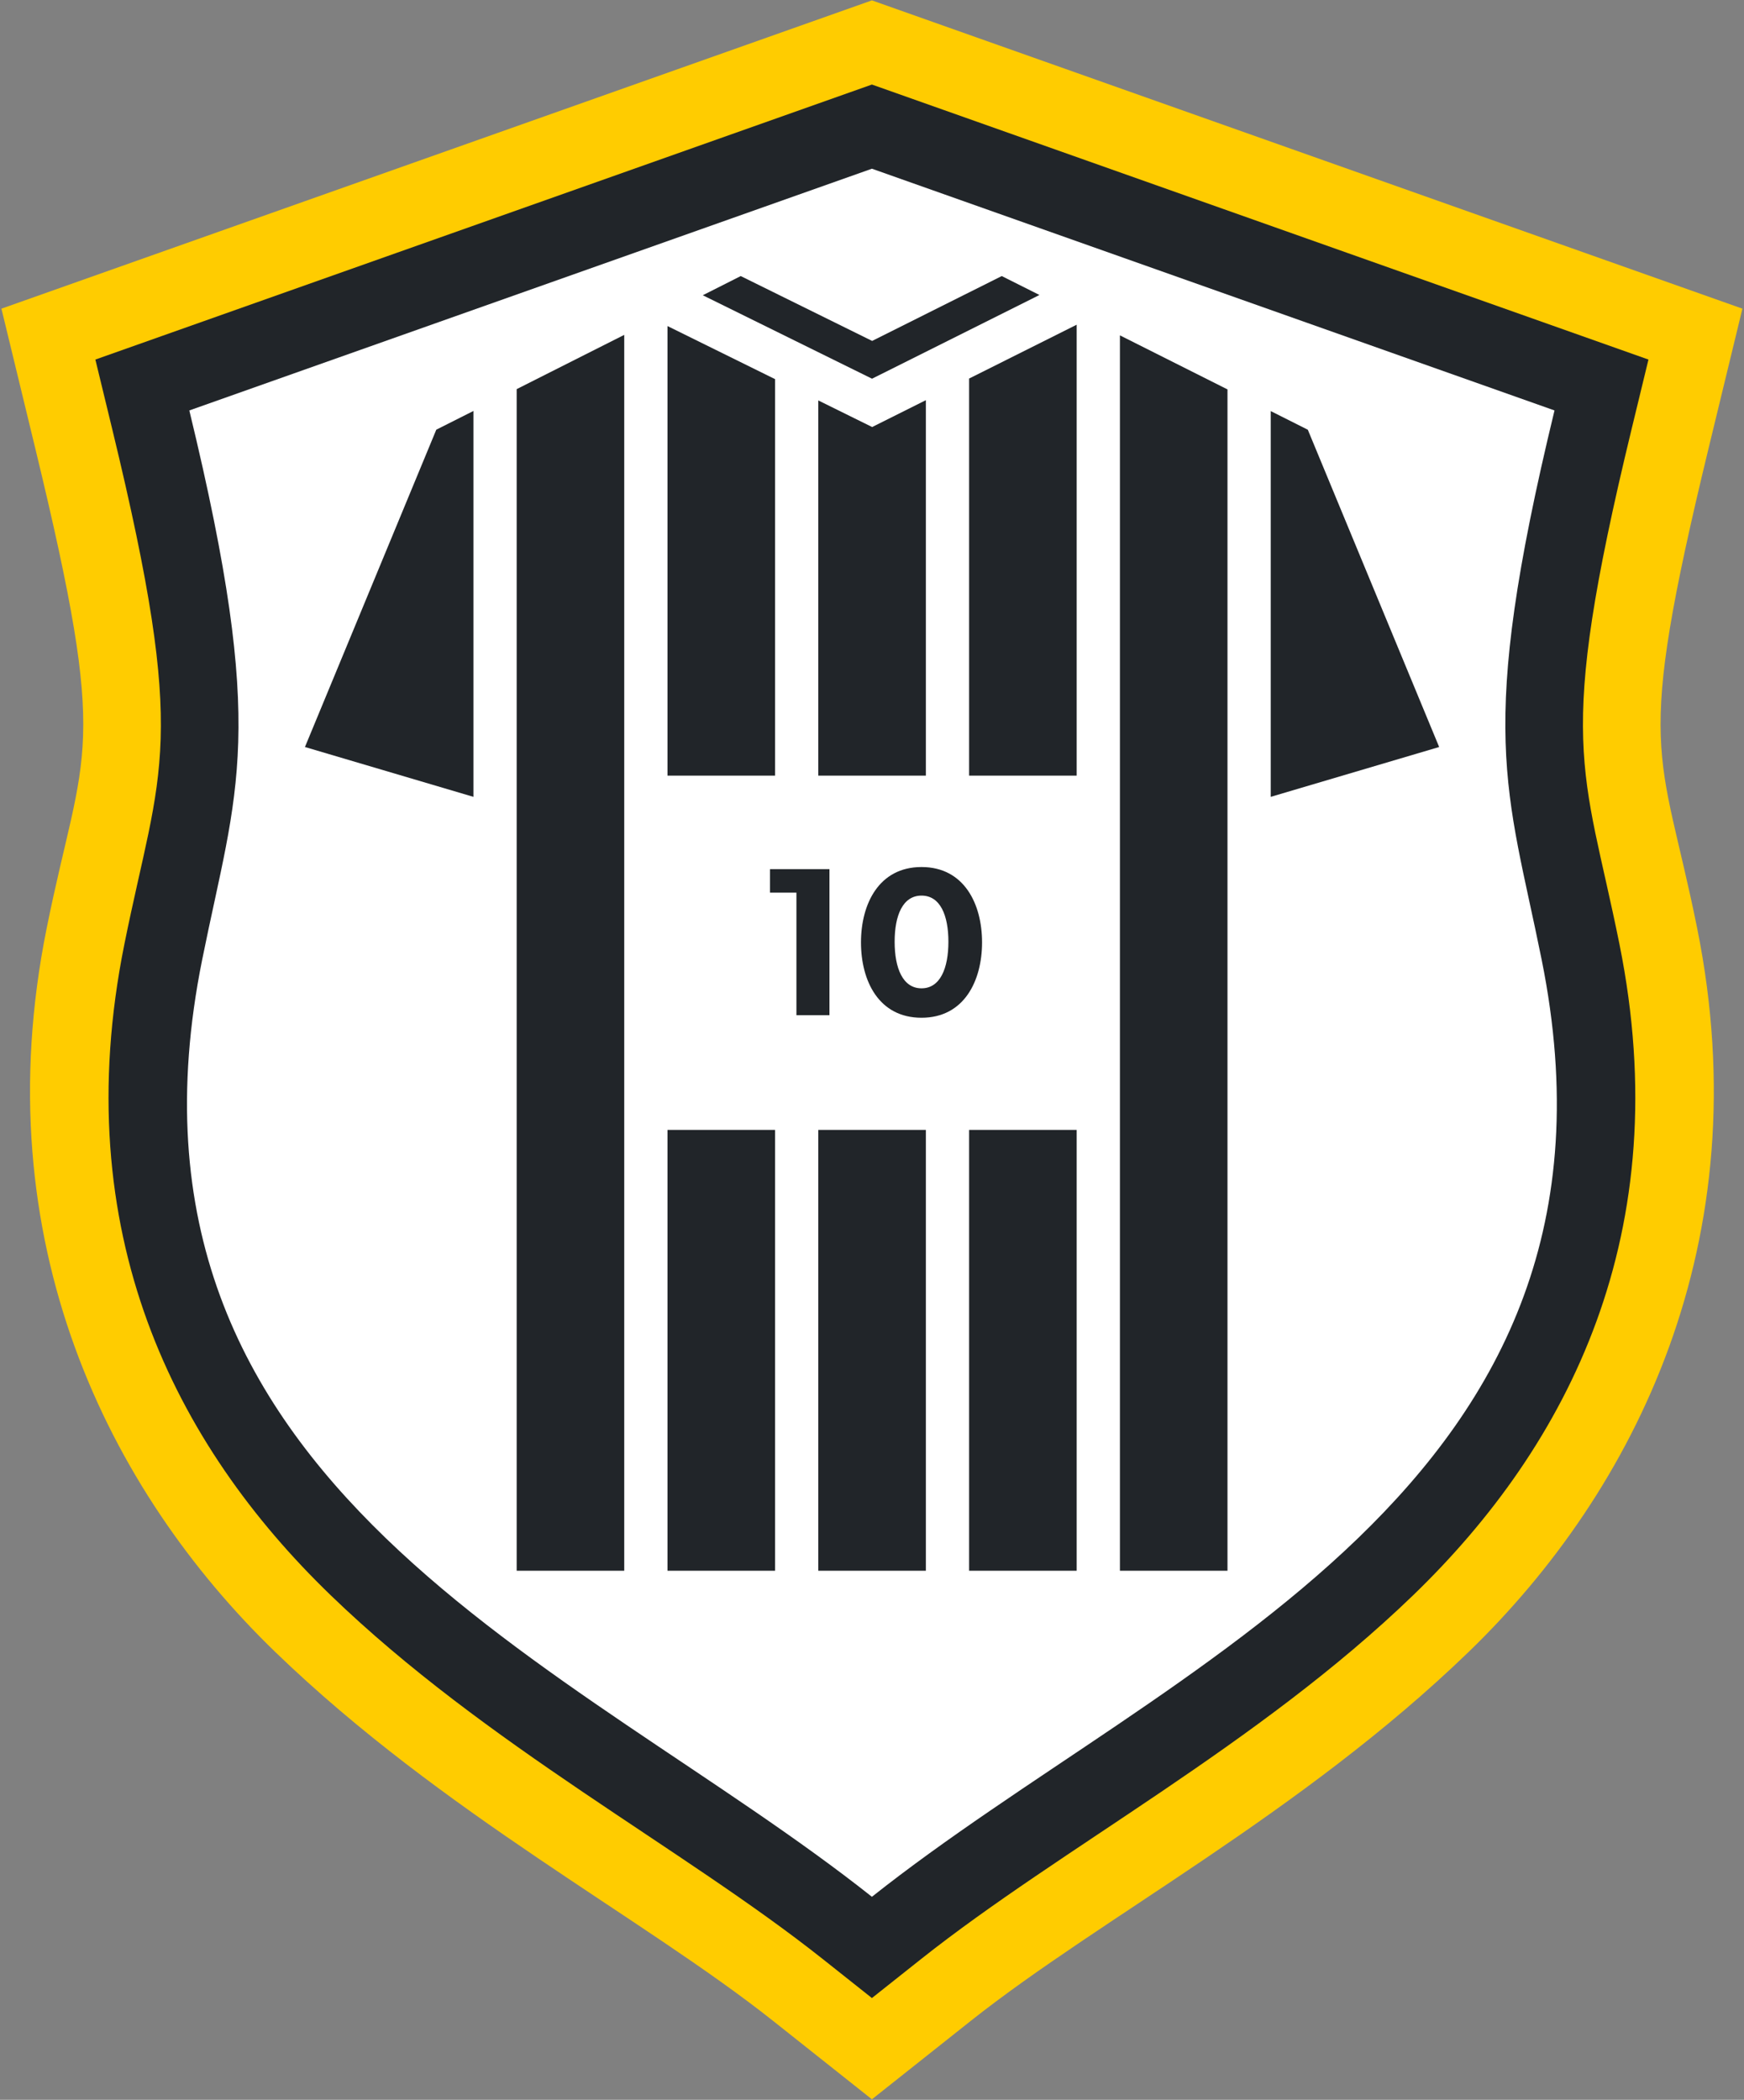 <svg xmlns="http://www.w3.org/2000/svg" xmlns:xlink="http://www.w3.org/1999/xlink" width="1648" zoomAndPan="magnify" viewBox="0 0 1236 1488" height="1984" preserveAspectRatio="xMidYMid meet" version="1.0"><rect x="0" y="0" width="1236" height="1488" fill="#808080" stroke="none"/><defs><g/><clipPath id="2a9f37957c"><path d="M 1.012 0.266 L 1234.875 0.266 L 1234.875 1487.602 L 1.012 1487.602 Z M 1.012 0.266 " clip-rule="nonzero"/></clipPath><clipPath id="5a39741aec"><path d="M 216.121 291 L 336 291 L 336 565 L 216.121 565 Z M 216.121 291 " clip-rule="nonzero"/></clipPath><clipPath id="2cc065460f"><path d="M 366 237 L 443 237 L 443 1113.516 L 366 1113.516 Z M 366 237 " clip-rule="nonzero"/></clipPath><clipPath id="d0341ca7cd"><path d="M 473 231 L 550 231 L 550 1113.516 L 473 1113.516 Z M 473 231 " clip-rule="nonzero"/></clipPath><clipPath id="3e1940bce0"><path d="M 579 283 L 657 283 L 657 1113.516 L 579 1113.516 Z M 579 283 " clip-rule="nonzero"/></clipPath><clipPath id="aeb50fad5f"><path d="M 498 195.105 L 737 195.105 L 737 269 L 498 269 Z M 498 195.105 " clip-rule="nonzero"/></clipPath><clipPath id="7412ccbd4f"><path d="M 686 230 L 764 230 L 764 1113.516 L 686 1113.516 Z M 686 230 " clip-rule="nonzero"/></clipPath><clipPath id="d4a6e2f495"><path d="M 900 291 L 1019.84 291 L 1019.84 565 L 900 565 Z M 900 291 " clip-rule="nonzero"/></clipPath><clipPath id="ba77ab408a"><path d="M 793 237 L 870 237 L 870 1113.516 L 793 1113.516 Z M 793 237 " clip-rule="nonzero"/></clipPath><clipPath id="71ca31d7e0"><path d="M 463.09 549.641 L 772.91 549.641 L 772.91 800.691 L 463.09 800.691 Z M 463.09 549.641 " clip-rule="nonzero"/></clipPath></defs><g clip-path="url(#2a9f37957c)"><path fill="#ffcc00" d="M 617.941 0.266 L 1.012 218.734 L 24.902 317.332 C 78.352 537.91 59.324 527.598 33.055 657.895 C -11.617 879.496 76.871 1056.484 195.227 1170.805 C 313.586 1285.121 455.367 1358.684 548.066 1432.223 L 617.941 1487.656 L 687.816 1432.223 C 780.516 1358.684 922.301 1285.121 1040.656 1170.805 C 1159.008 1056.484 1247.5 879.496 1202.828 657.895 C 1176.555 527.598 1157.531 537.91 1210.977 317.332 L 1234.875 218.734 L 1139.234 184.863 Z M 617.941 238.828 L 971.73 364.109 C 942.758 529.629 963.051 606.398 982.391 702.332 C 1013.219 855.254 969.648 926.754 884.434 1009.062 C 815.707 1075.445 715.898 1135.164 617.941 1204.621 C 519.988 1135.164 420.176 1075.445 351.449 1009.062 C 266.234 926.754 222.664 855.254 253.492 702.332 C 272.832 606.398 293.129 529.629 264.152 364.109 L 617.941 238.828 " fill-opacity="1" fill-rule="nonzero"/></g><path fill="#212529" d="M 617.941 59.91 L 67.59 254.797 L 79.543 304.094 C 134.121 529.324 113.59 542.902 88.168 669.004 C 46.953 873.438 124.211 1024.055 234.281 1130.375 C 344.355 1236.688 484.012 1309.648 583 1388.18 L 617.941 1415.898 L 652.883 1388.18 C 751.871 1309.648 891.531 1236.688 1001.602 1130.375 C 1111.676 1024.055 1188.93 873.438 1147.715 669.004 C 1122.293 542.902 1101.758 529.324 1156.336 304.094 L 1168.289 254.797 L 1120.473 237.859 Z M 617.941 179.184 L 1036.117 327.27 C 994.703 520.238 1015.605 582.602 1037.504 691.223 C 1071.793 861.312 1016.988 959.188 923.488 1049.496 C 839.363 1130.746 722.027 1197.57 617.941 1274.504 C 513.855 1197.57 396.52 1130.746 312.395 1049.496 C 218.895 959.188 164.098 861.312 198.391 691.223 C 220.285 582.602 241.18 520.238 199.766 327.27 L 617.941 179.184 " fill-opacity="1" fill-rule="nonzero"/><path fill="#ffffff" d="M 1101.703 290.855 C 1046 520.742 1068.031 558.199 1092.605 680.109 C 1168.113 1054.633 828.492 1177.105 617.941 1344.141 C 407.391 1177.105 67.777 1054.633 143.277 680.109 C 167.852 558.199 189.887 520.742 134.18 290.855 L 617.941 119.555 L 1101.703 290.855 " fill-opacity="1" fill-rule="nonzero"/><g clip-path="url(#5a39741aec)"><path fill="#212529" d="M 335.531 291.234 L 335.531 564.68 L 216.121 529.363 L 309.211 304.488 Z M 335.531 291.234 " fill-opacity="1" fill-rule="nonzero"/></g><g clip-path="url(#2cc065460f)"><path fill="#212529" d="M 442.41 237.305 L 442.41 1113.105 L 366.176 1113.105 L 366.176 275.758 L 414.371 251.438 Z M 442.41 237.305 " fill-opacity="1" fill-rule="nonzero"/></g><g clip-path="url(#d0341ca7cd)"><path fill="#212529" d="M 549.293 268.672 L 549.293 1113.105 L 473.059 1113.105 L 473.059 231.059 Z M 549.293 268.672 " fill-opacity="1" fill-rule="nonzero"/></g><g clip-path="url(#3e1940bce0)"><path fill="#212529" d="M 656.176 283.574 L 656.176 1113.105 L 579.941 1113.105 L 579.941 283.766 L 618.098 302.609 Z M 656.176 283.574 " fill-opacity="1" fill-rule="nonzero"/></g><g clip-path="url(#aeb50fad5f)"><path fill="#212529" d="M 736.664 209.035 L 732.641 211.066 L 618.02 268.367 L 498.074 209.227 L 524.969 195.629 L 618.098 241.594 L 709.961 195.629 Z M 736.664 209.035 " fill-opacity="1" fill-rule="nonzero"/></g><g clip-path="url(#7412ccbd4f)"><path fill="#212529" d="M 763.059 230.102 L 763.059 1113.105 L 686.824 1113.105 L 686.824 268.254 Z M 763.059 230.102 " fill-opacity="1" fill-rule="nonzero"/></g><g clip-path="url(#d4a6e2f495)"><path fill="#212529" d="M 1019.957 529.363 L 900.586 564.68 L 900.586 291.312 L 926.867 304.523 Z M 1019.957 529.363 " fill-opacity="1" fill-rule="nonzero"/></g><g clip-path="url(#ba77ab408a)"><path fill="#212529" d="M 869.938 275.949 L 869.938 1113.105 L 793.703 1113.105 L 793.703 237.648 Z M 869.938 275.949 " fill-opacity="1" fill-rule="nonzero"/></g><g clip-path="url(#71ca31d7e0)"><path fill="#ffffff" d="M 463.09 549.641 L 772.746 549.641 L 772.746 800.781 L 463.09 800.781 Z M 463.09 549.641 " fill-opacity="1" fill-rule="nonzero"/></g><g fill="#212529" fill-opacity="1"><g transform="translate(535.94, 719.416)"><g><path d="M 51.902 0 L 51.902 -103.504 L 9.75 -103.504 L 9.75 -86.855 L 28.5 -86.855 L 28.5 0 Z M 51.902 0 "/></g></g></g><g fill="#212529" fill-opacity="1"><g transform="translate(606.143, 719.416)"><g><path d="M 89.855 -51.602 C 89.855 -78.902 77.105 -105.004 46.953 -105.004 C 16.801 -105.004 4.051 -78.902 4.051 -51.602 C 4.051 -24.301 16.652 1.801 46.953 1.801 C 77.105 1.801 89.855 -24.301 89.855 -51.602 Z M 66.004 -52.051 C 66.004 -33.453 60.305 -19.051 46.953 -19.051 C 33.602 -19.051 27.902 -33.453 27.902 -52.051 C 27.902 -70.652 33.602 -84.754 46.953 -84.754 C 60.305 -84.754 66.004 -70.652 66.004 -52.051 Z M 66.004 -52.051 "/></g></g></g></svg>